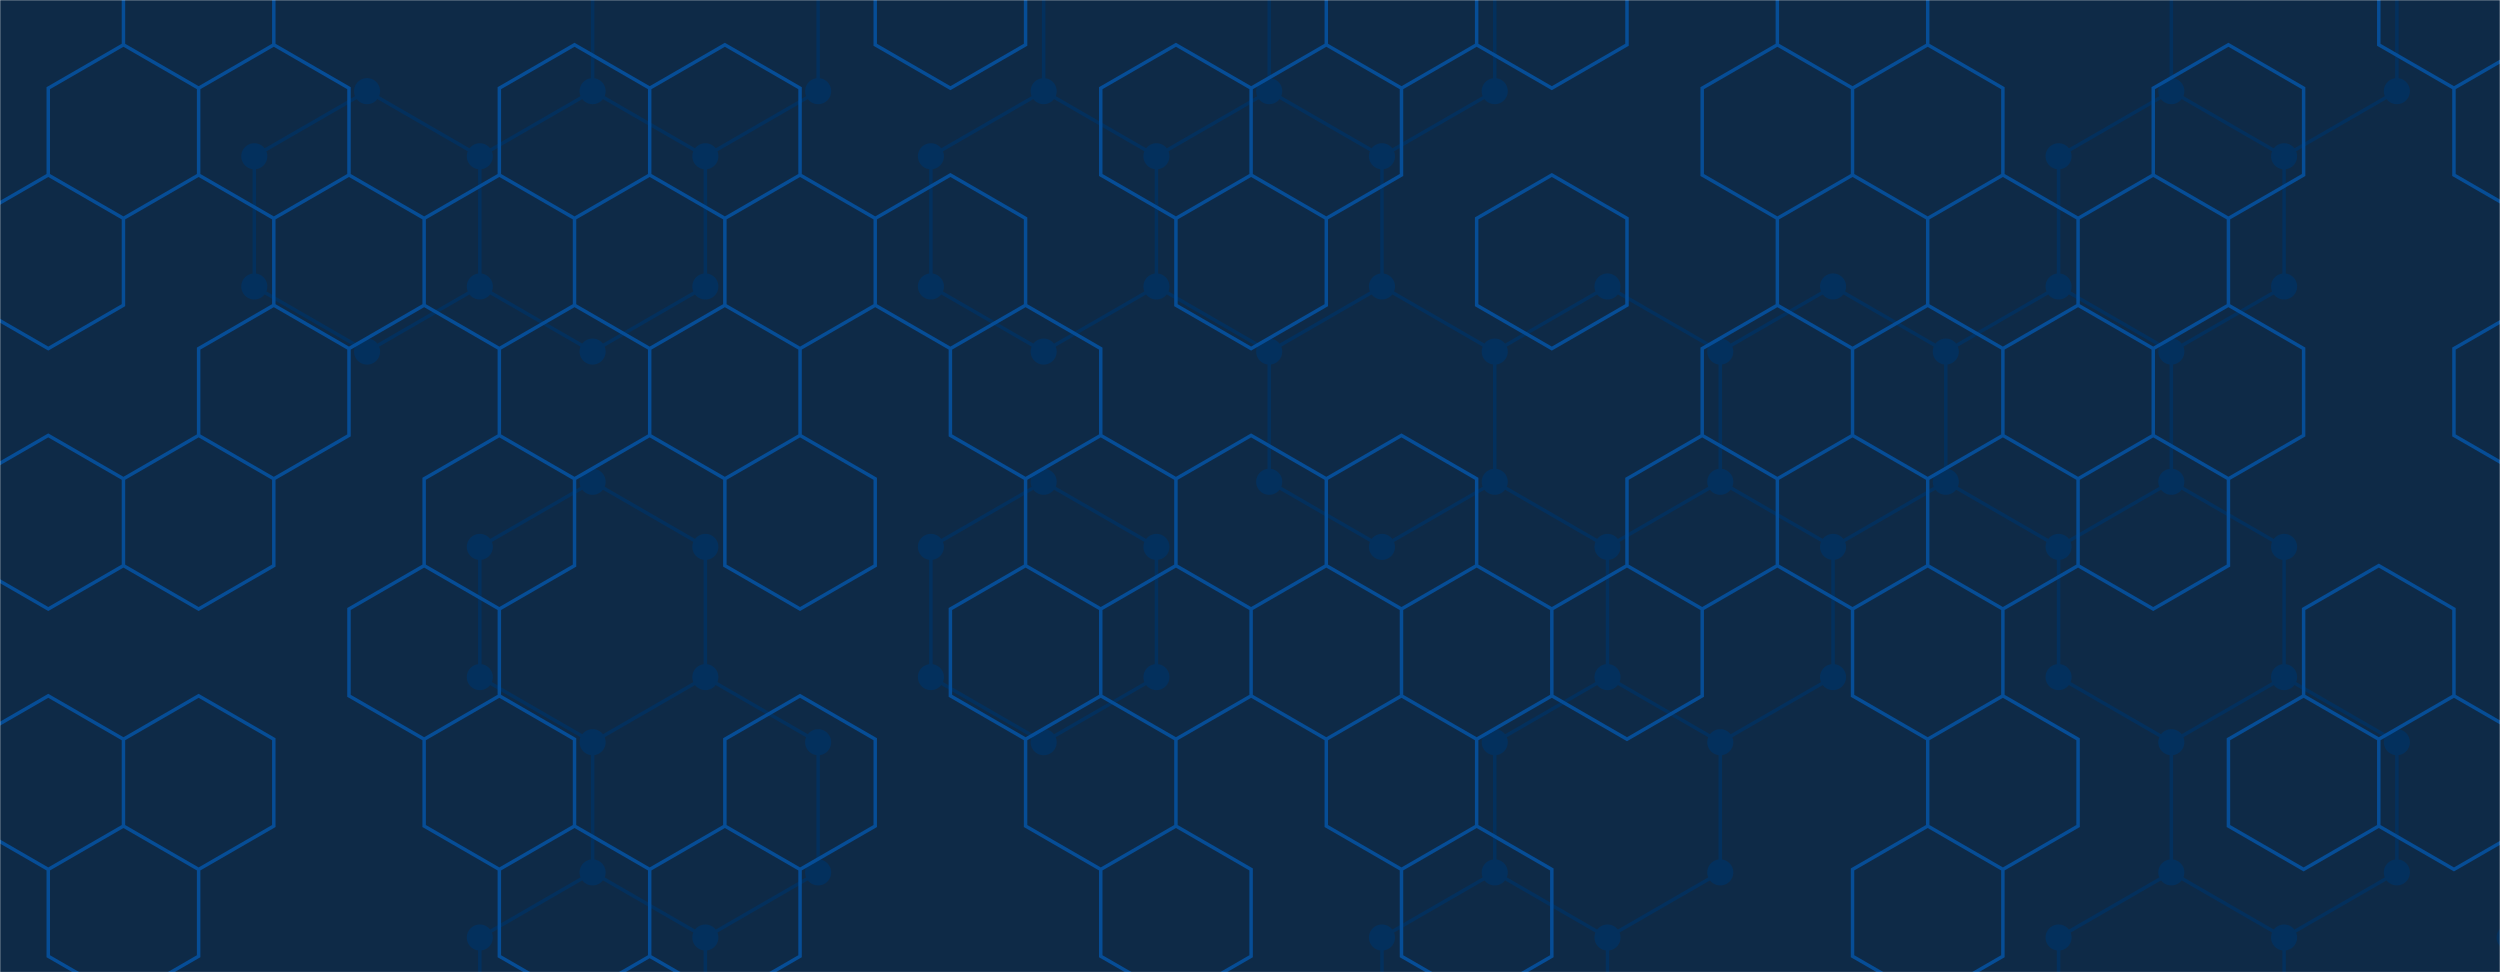 <svg xmlns="http://www.w3.org/2000/svg" version="1.1" xmlns:xlink="http://www.w3.org/1999/xlink" xmlns:svgjs="http://svgjs.com/svgjs" width="1440" height="560" preserveAspectRatio="none" viewBox="0 0 1440 560"><g mask="url(&quot;#SvgjsMask1000&quot;)" fill="none"><rect width="1440" height="560" x="0" y="0" fill="#0e2a47"></rect><path d="M211.43 52.51L276.38 90.01L276.38 165.01L211.43 202.51L146.48 165.01L146.48 90.01zM341.34 52.51L406.29 90.01L406.29 165.01L341.34 202.51L276.38 165.01L276.38 90.01zM341.34 277.51L406.29 315.01L406.29 390.01L341.34 427.51L276.38 390.01L276.38 315.01zM341.34 502.51L406.29 540.01L406.29 615.01L341.34 652.51L276.38 615.01L276.38 540.01zM406.29 -59.99L471.25 -22.49L471.25 52.51L406.29 90.01L341.34 52.51L341.34 -22.49zM406.29 390.01L471.25 427.51L471.25 502.51L406.29 540.01L341.34 502.51L341.34 427.51zM601.15 52.51L666.11 90.01L666.11 165.01L601.15 202.51L536.2 165.01L536.2 90.01zM601.15 277.51L666.11 315.01L666.11 390.01L601.15 427.51L536.2 390.01L536.2 315.01zM666.11 -59.99L731.06 -22.49L731.06 52.51L666.11 90.01L601.15 52.51L601.15 -22.49zM731.06 52.51L796.02 90.01L796.02 165.01L731.06 202.51L666.11 165.01L666.11 90.01zM796.01 -59.99L860.97 -22.49L860.97 52.51L796.01 90.01L731.06 52.51L731.06 -22.49zM796.01 165.01L860.97 202.51L860.97 277.51L796.01 315.01L731.06 277.51L731.06 202.51zM860.97 502.51L925.92 540.01L925.92 615.01L860.97 652.51L796.01 615.01L796.01 540.01zM925.92 165.01L990.88 202.51L990.88 277.51L925.92 315.01L860.97 277.51L860.97 202.51zM990.88 277.51L1055.83 315.01L1055.83 390.01L990.88 427.51L925.92 390.01L925.92 315.01zM925.92 390.01L990.88 427.51L990.88 502.51L925.92 540.01L860.97 502.51L860.97 427.51zM1055.83 165.01L1120.78 202.51L1120.78 277.51L1055.83 315.01L990.88 277.51L990.88 202.51zM1250.69 52.51L1315.64 90.01L1315.64 165.01L1250.69 202.51L1185.74 165.01L1185.74 90.01zM1185.74 165.01L1250.69 202.51L1250.69 277.51L1185.74 315.01L1120.78 277.51L1120.78 202.51zM1250.69 277.51L1315.64 315.01L1315.64 390.01L1250.69 427.51L1185.74 390.01L1185.74 315.01zM1250.69 502.51L1315.64 540.01L1315.64 615.01L1250.69 652.51L1185.74 615.01L1185.74 540.01zM1315.64 -59.99L1380.6 -22.49L1380.6 52.51L1315.64 90.01L1250.69 52.51L1250.69 -22.49zM1315.64 390.01L1380.6 427.51L1380.6 502.51L1315.64 540.01L1250.69 502.51L1250.69 427.51zM1510.51 502.51L1575.46 540.01L1575.46 615.01L1510.51 652.51L1445.55 615.01L1445.55 540.01z" stroke="#03305d" stroke-width="2"></path><path d="M203.93 52.51 a7.5 7.5 0 1 0 15 0 a7.5 7.5 0 1 0 -15 0zM268.88 90.01 a7.5 7.5 0 1 0 15 0 a7.5 7.5 0 1 0 -15 0zM268.88 165.01 a7.5 7.5 0 1 0 15 0 a7.5 7.5 0 1 0 -15 0zM203.93 202.51 a7.5 7.5 0 1 0 15 0 a7.5 7.5 0 1 0 -15 0zM138.98 165.01 a7.5 7.5 0 1 0 15 0 a7.5 7.5 0 1 0 -15 0zM138.98 90.01 a7.5 7.5 0 1 0 15 0 a7.5 7.5 0 1 0 -15 0zM333.84 52.51 a7.5 7.5 0 1 0 15 0 a7.5 7.5 0 1 0 -15 0zM398.79 90.01 a7.5 7.5 0 1 0 15 0 a7.5 7.5 0 1 0 -15 0zM398.79 165.01 a7.5 7.5 0 1 0 15 0 a7.5 7.5 0 1 0 -15 0zM333.84 202.51 a7.5 7.5 0 1 0 15 0 a7.5 7.5 0 1 0 -15 0zM333.84 277.51 a7.5 7.5 0 1 0 15 0 a7.5 7.5 0 1 0 -15 0zM398.79 315.01 a7.5 7.5 0 1 0 15 0 a7.5 7.5 0 1 0 -15 0zM398.79 390.01 a7.5 7.5 0 1 0 15 0 a7.5 7.5 0 1 0 -15 0zM333.84 427.51 a7.5 7.5 0 1 0 15 0 a7.5 7.5 0 1 0 -15 0zM268.88 390.01 a7.5 7.5 0 1 0 15 0 a7.5 7.5 0 1 0 -15 0zM268.88 315.01 a7.5 7.5 0 1 0 15 0 a7.5 7.5 0 1 0 -15 0zM333.84 502.51 a7.5 7.5 0 1 0 15 0 a7.5 7.5 0 1 0 -15 0zM398.79 540.01 a7.5 7.5 0 1 0 15 0 a7.5 7.5 0 1 0 -15 0zM398.79 615.01 a7.5 7.5 0 1 0 15 0 a7.5 7.5 0 1 0 -15 0zM333.84 652.51 a7.5 7.5 0 1 0 15 0 a7.5 7.5 0 1 0 -15 0zM268.88 615.01 a7.5 7.5 0 1 0 15 0 a7.5 7.5 0 1 0 -15 0zM268.88 540.01 a7.5 7.5 0 1 0 15 0 a7.5 7.5 0 1 0 -15 0zM398.79 -59.99 a7.5 7.5 0 1 0 15 0 a7.5 7.5 0 1 0 -15 0zM463.75 -22.49 a7.5 7.5 0 1 0 15 0 a7.5 7.5 0 1 0 -15 0zM463.75 52.51 a7.5 7.5 0 1 0 15 0 a7.5 7.5 0 1 0 -15 0zM333.84 -22.49 a7.5 7.5 0 1 0 15 0 a7.5 7.5 0 1 0 -15 0zM463.75 427.51 a7.5 7.5 0 1 0 15 0 a7.5 7.5 0 1 0 -15 0zM463.75 502.51 a7.5 7.5 0 1 0 15 0 a7.5 7.5 0 1 0 -15 0zM593.65 52.51 a7.5 7.5 0 1 0 15 0 a7.5 7.5 0 1 0 -15 0zM658.61 90.01 a7.5 7.5 0 1 0 15 0 a7.5 7.5 0 1 0 -15 0zM658.61 165.01 a7.5 7.5 0 1 0 15 0 a7.5 7.5 0 1 0 -15 0zM593.65 202.51 a7.5 7.5 0 1 0 15 0 a7.5 7.5 0 1 0 -15 0zM528.7 165.01 a7.5 7.5 0 1 0 15 0 a7.5 7.5 0 1 0 -15 0zM528.7 90.01 a7.5 7.5 0 1 0 15 0 a7.5 7.5 0 1 0 -15 0zM593.65 277.51 a7.5 7.5 0 1 0 15 0 a7.5 7.5 0 1 0 -15 0zM658.61 315.01 a7.5 7.5 0 1 0 15 0 a7.5 7.5 0 1 0 -15 0zM658.61 390.01 a7.5 7.5 0 1 0 15 0 a7.5 7.5 0 1 0 -15 0zM593.65 427.51 a7.5 7.5 0 1 0 15 0 a7.5 7.5 0 1 0 -15 0zM528.7 390.01 a7.5 7.5 0 1 0 15 0 a7.5 7.5 0 1 0 -15 0zM528.7 315.01 a7.5 7.5 0 1 0 15 0 a7.5 7.5 0 1 0 -15 0zM658.61 -59.99 a7.5 7.5 0 1 0 15 0 a7.5 7.5 0 1 0 -15 0zM723.56 -22.49 a7.5 7.5 0 1 0 15 0 a7.5 7.5 0 1 0 -15 0zM723.56 52.51 a7.5 7.5 0 1 0 15 0 a7.5 7.5 0 1 0 -15 0zM593.65 -22.49 a7.5 7.5 0 1 0 15 0 a7.5 7.5 0 1 0 -15 0zM788.52 90.01 a7.5 7.5 0 1 0 15 0 a7.5 7.5 0 1 0 -15 0zM788.52 165.01 a7.5 7.5 0 1 0 15 0 a7.5 7.5 0 1 0 -15 0zM723.56 202.51 a7.5 7.5 0 1 0 15 0 a7.5 7.5 0 1 0 -15 0zM788.51 -59.99 a7.5 7.5 0 1 0 15 0 a7.5 7.5 0 1 0 -15 0zM853.47 -22.49 a7.5 7.5 0 1 0 15 0 a7.5 7.5 0 1 0 -15 0zM853.47 52.51 a7.5 7.5 0 1 0 15 0 a7.5 7.5 0 1 0 -15 0zM788.51 90.01 a7.5 7.5 0 1 0 15 0 a7.5 7.5 0 1 0 -15 0zM788.51 165.01 a7.5 7.5 0 1 0 15 0 a7.5 7.5 0 1 0 -15 0zM853.47 202.51 a7.5 7.5 0 1 0 15 0 a7.5 7.5 0 1 0 -15 0zM853.47 277.51 a7.5 7.5 0 1 0 15 0 a7.5 7.5 0 1 0 -15 0zM788.51 315.01 a7.5 7.5 0 1 0 15 0 a7.5 7.5 0 1 0 -15 0zM723.56 277.51 a7.5 7.5 0 1 0 15 0 a7.5 7.5 0 1 0 -15 0zM853.47 502.51 a7.5 7.5 0 1 0 15 0 a7.5 7.5 0 1 0 -15 0zM918.42 540.01 a7.5 7.5 0 1 0 15 0 a7.5 7.5 0 1 0 -15 0zM918.42 615.01 a7.5 7.5 0 1 0 15 0 a7.5 7.5 0 1 0 -15 0zM853.47 652.51 a7.5 7.5 0 1 0 15 0 a7.5 7.5 0 1 0 -15 0zM788.51 615.01 a7.5 7.5 0 1 0 15 0 a7.5 7.5 0 1 0 -15 0zM788.51 540.01 a7.5 7.5 0 1 0 15 0 a7.5 7.5 0 1 0 -15 0zM918.42 165.01 a7.5 7.5 0 1 0 15 0 a7.5 7.5 0 1 0 -15 0zM983.38 202.51 a7.5 7.5 0 1 0 15 0 a7.5 7.5 0 1 0 -15 0zM983.38 277.51 a7.5 7.5 0 1 0 15 0 a7.5 7.5 0 1 0 -15 0zM918.42 315.01 a7.5 7.5 0 1 0 15 0 a7.5 7.5 0 1 0 -15 0zM1048.33 315.01 a7.5 7.5 0 1 0 15 0 a7.5 7.5 0 1 0 -15 0zM1048.33 390.01 a7.5 7.5 0 1 0 15 0 a7.5 7.5 0 1 0 -15 0zM983.38 427.51 a7.5 7.5 0 1 0 15 0 a7.5 7.5 0 1 0 -15 0zM918.42 390.01 a7.5 7.5 0 1 0 15 0 a7.5 7.5 0 1 0 -15 0zM983.38 502.51 a7.5 7.5 0 1 0 15 0 a7.5 7.5 0 1 0 -15 0zM853.47 427.51 a7.5 7.5 0 1 0 15 0 a7.5 7.5 0 1 0 -15 0zM1048.33 165.01 a7.5 7.5 0 1 0 15 0 a7.5 7.5 0 1 0 -15 0zM1113.28 202.51 a7.5 7.5 0 1 0 15 0 a7.5 7.5 0 1 0 -15 0zM1113.28 277.51 a7.5 7.5 0 1 0 15 0 a7.5 7.5 0 1 0 -15 0zM1243.19 52.51 a7.5 7.5 0 1 0 15 0 a7.5 7.5 0 1 0 -15 0zM1308.14 90.01 a7.5 7.5 0 1 0 15 0 a7.5 7.5 0 1 0 -15 0zM1308.14 165.01 a7.5 7.5 0 1 0 15 0 a7.5 7.5 0 1 0 -15 0zM1243.19 202.51 a7.5 7.5 0 1 0 15 0 a7.5 7.5 0 1 0 -15 0zM1178.24 165.01 a7.5 7.5 0 1 0 15 0 a7.5 7.5 0 1 0 -15 0zM1178.24 90.01 a7.5 7.5 0 1 0 15 0 a7.5 7.5 0 1 0 -15 0zM1243.19 277.51 a7.5 7.5 0 1 0 15 0 a7.5 7.5 0 1 0 -15 0zM1178.24 315.01 a7.5 7.5 0 1 0 15 0 a7.5 7.5 0 1 0 -15 0zM1308.14 315.01 a7.5 7.5 0 1 0 15 0 a7.5 7.5 0 1 0 -15 0zM1308.14 390.01 a7.5 7.5 0 1 0 15 0 a7.5 7.5 0 1 0 -15 0zM1243.19 427.51 a7.5 7.5 0 1 0 15 0 a7.5 7.5 0 1 0 -15 0zM1178.24 390.01 a7.5 7.5 0 1 0 15 0 a7.5 7.5 0 1 0 -15 0zM1243.19 502.51 a7.5 7.5 0 1 0 15 0 a7.5 7.5 0 1 0 -15 0zM1308.14 540.01 a7.5 7.5 0 1 0 15 0 a7.5 7.5 0 1 0 -15 0zM1308.14 615.01 a7.5 7.5 0 1 0 15 0 a7.5 7.5 0 1 0 -15 0zM1243.19 652.51 a7.5 7.5 0 1 0 15 0 a7.5 7.5 0 1 0 -15 0zM1178.24 615.01 a7.5 7.5 0 1 0 15 0 a7.5 7.5 0 1 0 -15 0zM1178.24 540.01 a7.5 7.5 0 1 0 15 0 a7.5 7.5 0 1 0 -15 0zM1308.14 -59.99 a7.5 7.5 0 1 0 15 0 a7.5 7.5 0 1 0 -15 0zM1373.1 -22.49 a7.5 7.5 0 1 0 15 0 a7.5 7.5 0 1 0 -15 0zM1373.1 52.51 a7.5 7.5 0 1 0 15 0 a7.5 7.5 0 1 0 -15 0zM1243.19 -22.49 a7.5 7.5 0 1 0 15 0 a7.5 7.5 0 1 0 -15 0zM1373.1 427.51 a7.5 7.5 0 1 0 15 0 a7.5 7.5 0 1 0 -15 0zM1373.1 502.51 a7.5 7.5 0 1 0 15 0 a7.5 7.5 0 1 0 -15 0zM1503.01 502.51 a7.5 7.5 0 1 0 15 0 a7.5 7.5 0 1 0 -15 0zM1567.96 540.01 a7.5 7.5 0 1 0 15 0 a7.5 7.5 0 1 0 -15 0zM1567.96 615.01 a7.5 7.5 0 1 0 15 0 a7.5 7.5 0 1 0 -15 0zM1503.01 652.51 a7.5 7.5 0 1 0 15 0 a7.5 7.5 0 1 0 -15 0zM1438.05 615.01 a7.5 7.5 0 1 0 15 0 a7.5 7.5 0 1 0 -15 0zM1438.05 540.01 a7.5 7.5 0 1 0 15 0 a7.5 7.5 0 1 0 -15 0z" fill="#03305d"></path><path d="M71.1 25.79L114.41 50.79L114.41 100.79L71.1 125.79L27.8 100.79L27.8 50.79zM27.8 100.79L71.1 125.79L71.1 175.79L27.8 200.79L-15.5 175.79L-15.5 125.79zM27.8 250.79L71.1 275.79L71.1 325.79L27.8 350.79L-15.5 325.79L-15.5 275.79zM27.8 400.79L71.1 425.79L71.1 475.79L27.8 500.79L-15.5 475.79L-15.5 425.79zM71.1 475.79L114.41 500.79L114.41 550.79L71.1 575.79L27.8 550.79L27.8 500.79zM114.41 -49.21L157.71 -24.21L157.71 25.79L114.41 50.79L71.1 25.79L71.1 -24.21zM157.71 25.79L201.01 50.79L201.01 100.79L157.71 125.79L114.41 100.79L114.41 50.79zM157.71 175.79L201.01 200.79L201.01 250.79L157.71 275.79L114.41 250.79L114.41 200.79zM114.41 250.79L157.71 275.79L157.71 325.79L114.41 350.79L71.1 325.79L71.1 275.79zM114.41 400.79L157.71 425.79L157.71 475.79L114.41 500.79L71.1 475.79L71.1 425.79zM201.01 100.79L244.31 125.79L244.31 175.79L201.01 200.79L157.71 175.79L157.71 125.79zM244.31 325.79L287.62 350.79L287.62 400.79L244.31 425.79L201.01 400.79L201.01 350.79zM330.92 25.79L374.22 50.79L374.22 100.79L330.92 125.79L287.62 100.79L287.62 50.79zM287.62 100.79L330.92 125.79L330.92 175.79L287.62 200.79L244.31 175.79L244.31 125.79zM330.92 175.79L374.22 200.79L374.22 250.79L330.92 275.79L287.62 250.79L287.62 200.79zM287.62 250.79L330.92 275.79L330.92 325.79L287.62 350.79L244.31 325.79L244.31 275.79zM287.62 400.79L330.92 425.79L330.92 475.79L287.62 500.79L244.31 475.79L244.31 425.79zM330.92 475.79L374.22 500.79L374.22 550.79L330.92 575.79L287.62 550.79L287.62 500.79zM417.52 25.79L460.83 50.79L460.83 100.79L417.52 125.79L374.22 100.79L374.22 50.79zM417.52 175.79L460.83 200.79L460.83 250.79L417.52 275.79L374.22 250.79L374.22 200.79zM417.52 475.79L460.83 500.79L460.83 550.79L417.52 575.79L374.22 550.79L374.22 500.79zM460.83 100.79L504.13 125.79L504.13 175.79L460.83 200.79L417.52 175.79L417.52 125.79zM460.83 250.79L504.13 275.79L504.13 325.79L460.83 350.79L417.52 325.79L417.52 275.79zM460.83 400.79L504.13 425.79L504.13 475.79L460.83 500.79L417.52 475.79L417.52 425.79zM547.43 -49.21L590.73 -24.21L590.73 25.79L547.43 50.79L504.13 25.79L504.13 -24.21zM547.43 100.79L590.73 125.79L590.73 175.79L547.43 200.79L504.13 175.79L504.13 125.79zM590.73 175.79L634.03 200.79L634.03 250.79L590.73 275.79L547.43 250.79L547.43 200.79zM590.73 325.79L634.03 350.79L634.03 400.79L590.73 425.79L547.43 400.79L547.43 350.79zM677.34 25.79L720.64 50.79L720.64 100.79L677.34 125.79L634.03 100.79L634.03 50.79zM634.03 250.79L677.34 275.79L677.34 325.79L634.03 350.79L590.73 325.79L590.73 275.79zM677.34 325.79L720.64 350.79L720.64 400.79L677.34 425.79L634.03 400.79L634.03 350.79zM634.03 400.79L677.34 425.79L677.34 475.79L634.03 500.79L590.73 475.79L590.73 425.79zM677.34 475.79L720.64 500.79L720.64 550.79L677.34 575.79L634.03 550.79L634.03 500.79zM763.94 25.79L807.25 50.79L807.25 100.79L763.94 125.79L720.64 100.79L720.64 50.79zM720.64 100.79L763.94 125.79L763.94 175.79L720.64 200.79L677.34 175.79L677.34 125.79zM720.64 250.79L763.94 275.79L763.94 325.79L720.64 350.79L677.34 325.79L677.34 275.79zM763.94 325.79L807.25 350.79L807.25 400.79L763.94 425.79L720.64 400.79L720.64 350.79zM807.25 -49.21L850.55 -24.21L850.55 25.79L807.25 50.79L763.94 25.79L763.94 -24.21zM807.25 250.79L850.55 275.79L850.55 325.79L807.25 350.79L763.94 325.79L763.94 275.79zM850.55 325.79L893.85 350.79L893.85 400.79L850.55 425.79L807.25 400.79L807.25 350.79zM807.25 400.79L850.55 425.79L850.55 475.79L807.25 500.79L763.94 475.79L763.94 425.79zM850.55 475.79L893.85 500.79L893.85 550.79L850.55 575.79L807.25 550.79L807.25 500.79zM893.85 -49.21L937.15 -24.21L937.15 25.79L893.85 50.79L850.55 25.79L850.55 -24.21zM893.85 100.79L937.15 125.79L937.15 175.79L893.85 200.79L850.55 175.79L850.55 125.79zM937.15 325.79L980.46 350.79L980.46 400.79L937.15 425.79L893.85 400.79L893.85 350.79zM1023.76 25.79L1067.06 50.79L1067.06 100.79L1023.76 125.79L980.46 100.79L980.46 50.79zM1023.76 175.79L1067.06 200.79L1067.06 250.79L1023.76 275.79L980.46 250.79L980.46 200.79zM980.46 250.79L1023.76 275.79L1023.76 325.79L980.46 350.79L937.15 325.79L937.15 275.79zM1067.06 -49.21L1110.36 -24.21L1110.36 25.79L1067.06 50.79L1023.76 25.79L1023.76 -24.21zM1110.36 25.79L1153.66 50.79L1153.66 100.79L1110.36 125.79L1067.06 100.79L1067.06 50.79zM1067.06 100.79L1110.36 125.79L1110.36 175.79L1067.06 200.79L1023.76 175.79L1023.76 125.79zM1110.36 175.79L1153.66 200.79L1153.66 250.79L1110.36 275.79L1067.06 250.79L1067.06 200.79zM1067.06 250.79L1110.36 275.79L1110.36 325.79L1067.06 350.79L1023.76 325.79L1023.76 275.79zM1110.36 325.79L1153.66 350.79L1153.66 400.79L1110.36 425.79L1067.06 400.79L1067.06 350.79zM1110.36 475.79L1153.66 500.79L1153.66 550.79L1110.36 575.79L1067.06 550.79L1067.06 500.79zM1153.66 100.79L1196.97 125.79L1196.97 175.79L1153.66 200.79L1110.36 175.79L1110.36 125.79zM1153.66 250.79L1196.97 275.79L1196.97 325.79L1153.66 350.79L1110.36 325.79L1110.36 275.79zM1153.66 400.79L1196.97 425.79L1196.97 475.79L1153.66 500.79L1110.36 475.79L1110.36 425.79zM1283.57 25.79L1326.88 50.79L1326.88 100.79L1283.57 125.79L1240.27 100.79L1240.27 50.79zM1240.27 100.79L1283.57 125.79L1283.57 175.79L1240.27 200.79L1196.97 175.79L1196.97 125.79zM1283.57 175.79L1326.88 200.79L1326.88 250.79L1283.57 275.79L1240.27 250.79L1240.27 200.79zM1240.27 250.79L1283.57 275.79L1283.57 325.79L1240.27 350.79L1196.97 325.79L1196.97 275.79zM1370.18 325.79L1413.48 350.79L1413.48 400.79L1370.18 425.79L1326.88 400.79L1326.88 350.79zM1326.88 400.79L1370.18 425.79L1370.18 475.79L1326.88 500.79L1283.57 475.79L1283.57 425.79zM1413.48 -49.21L1456.78 -24.21L1456.78 25.79L1413.48 50.79L1370.18 25.79L1370.18 -24.21zM1456.78 25.79L1500.09 50.79L1500.09 100.79L1456.78 125.79L1413.48 100.79L1413.48 50.79zM1456.78 175.79L1500.09 200.79L1500.09 250.79L1456.78 275.79L1413.48 250.79L1413.48 200.79zM1413.48 400.79L1456.78 425.79L1456.78 475.79L1413.48 500.79L1370.18 475.79L1370.18 425.79z" stroke="rgba(6, 80, 156, 0.93)" stroke-width="2"></path></g><defs><mask id="SvgjsMask1000"><rect width="1440" height="560" fill="#ffffff"></rect></mask></defs></svg>